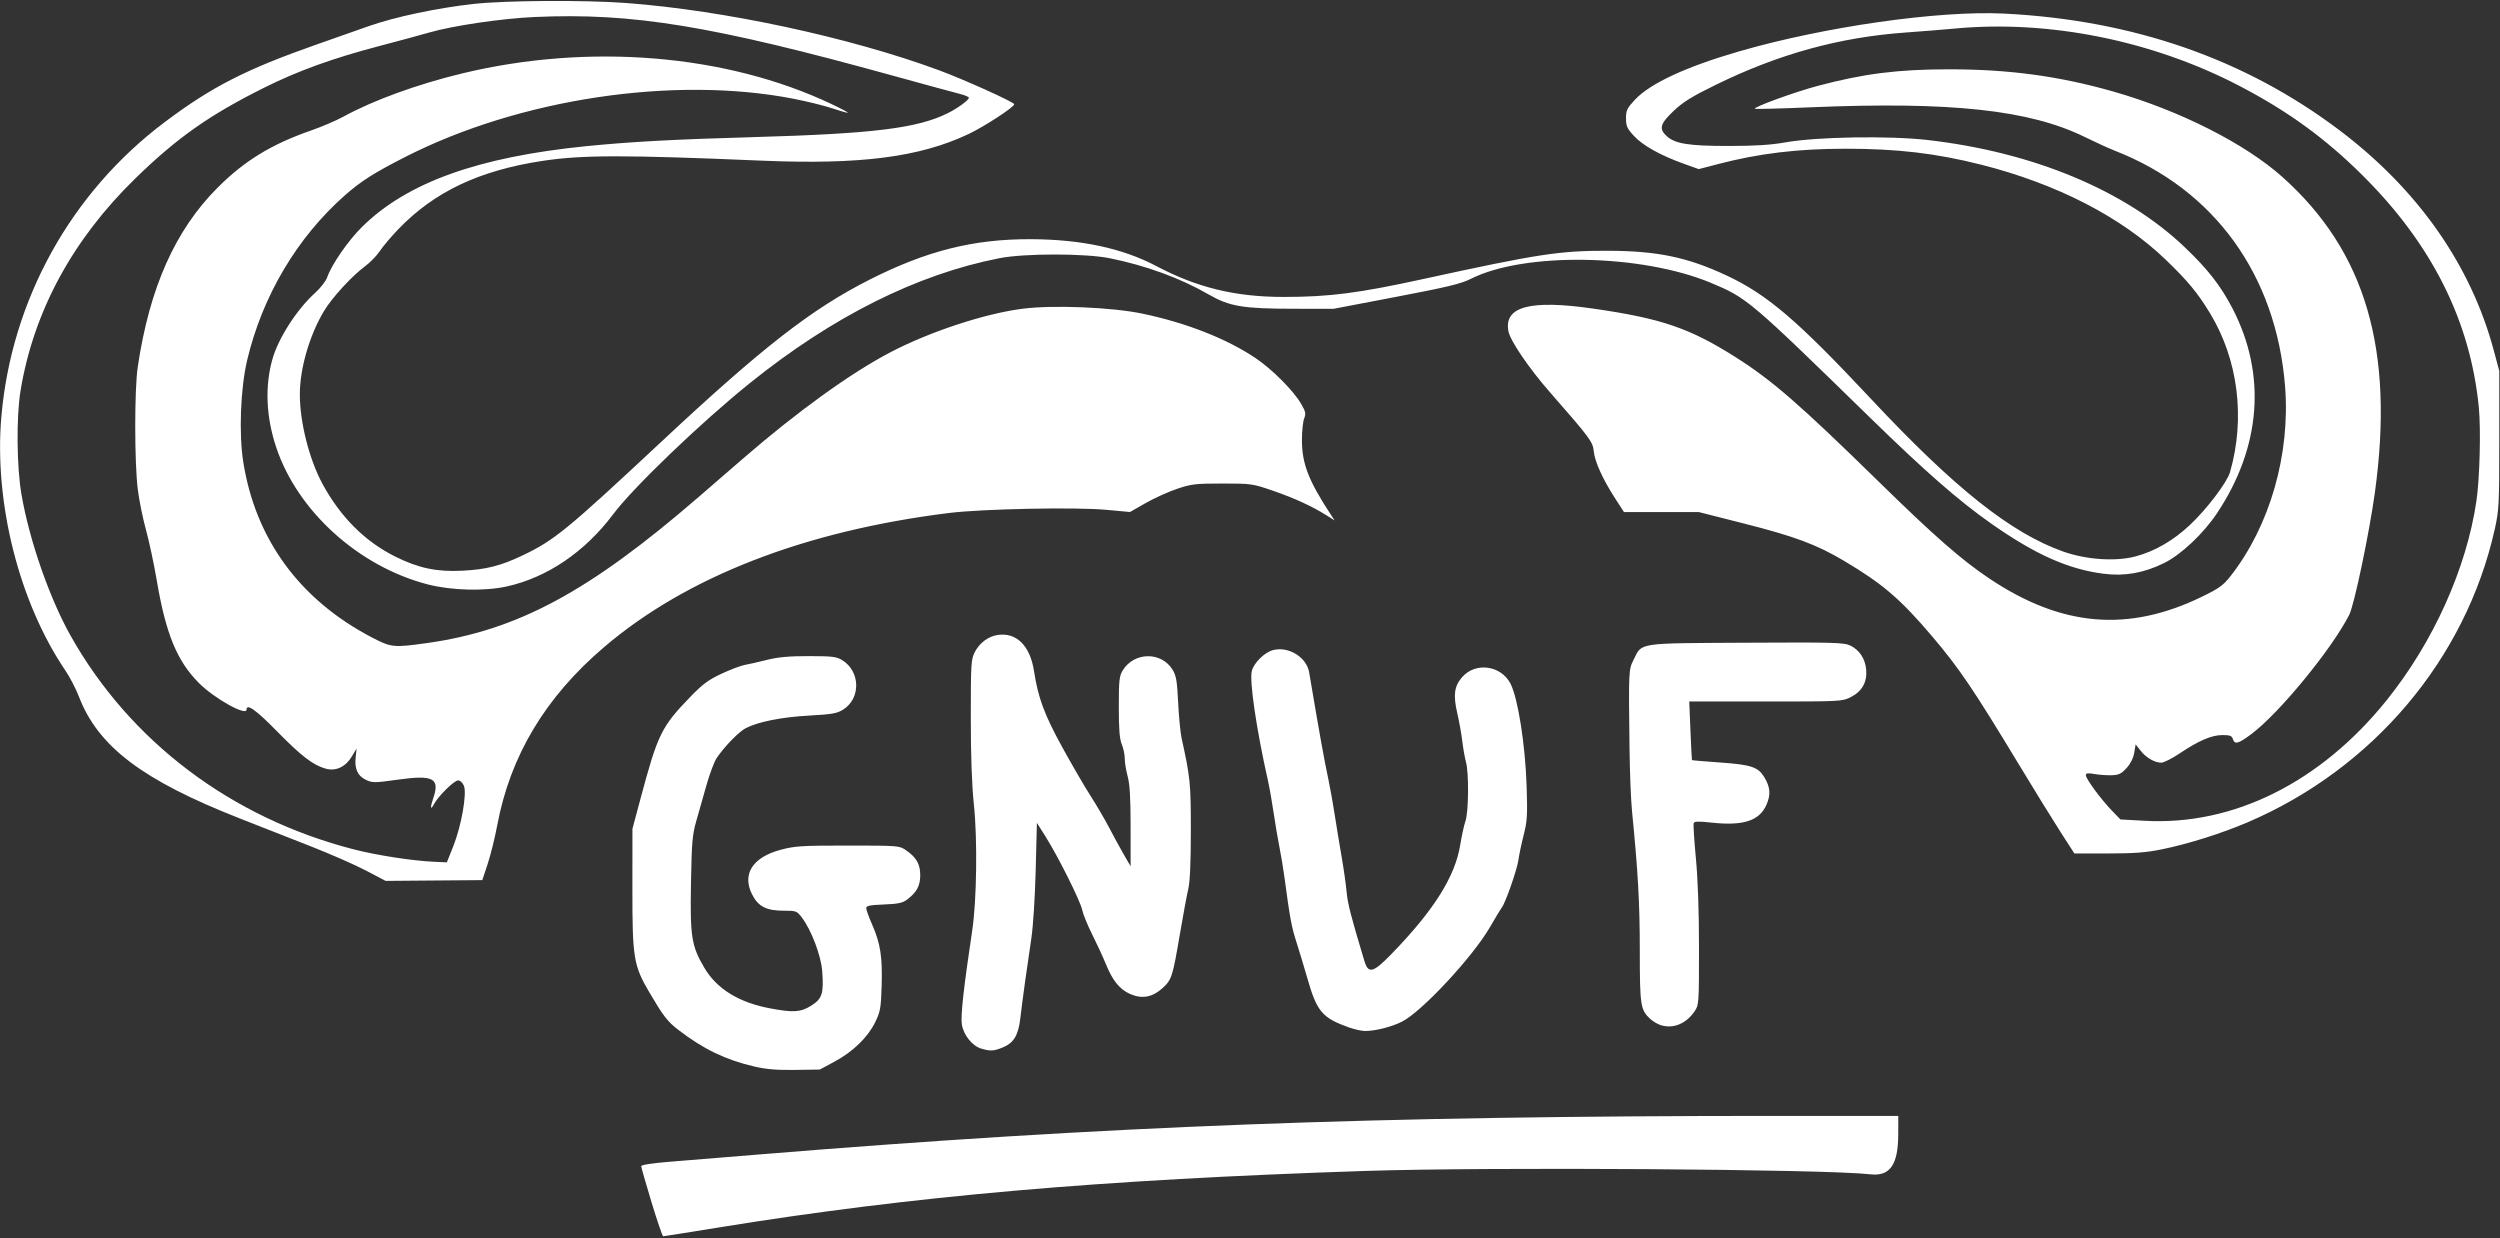 <?xml version="1.0" encoding="UTF-8" standalone="no"?>
<!-- Created with Inkscape (http://www.inkscape.org/) -->

<svg
        xmlns:svg="http://www.w3.org/2000/svg"
        xmlns:rdf="http://www.w3.org/1999/02/22-rdf-syntax-ns#"
        xmlns:cc="http://creativecommons.org/ns#"
        xmlns:dc="http://purl.org/dc/elements/1.1/"
        width="210mm"
        height="104mm"
        viewBox="0 0 210 104"
        version="1.1"
        id="svg1"
        xml:space="preserve"
        xmlns="http://www.w3.org/2000/svg"><rect x="0" y="0" width="210" height="104" fill="#333333" stroke="none"/><title
     id="title1">GNUF</title>
    <defs
            id="defs1"/>
    <g
            id="layer1"><path
       style="fill:#FFFFFF;stroke-width:0.627"
       d="m 54.729,100.99 c -0.478,-1.573 -0.868,-2.939 -0.868,-3.035 7.43e-4,-0.107 0.958,-0.253 2.446,-0.372 1.345,-0.108 4.683,-0.379 7.418,-0.604 29.271,-2.398 51.667,-3.247 85.579,-3.243 l 10.153,9.97e-4 -0.004,1.533 c -0.005,2.578 -0.694,3.563 -2.354,3.371 -3.762,-0.435 -32.012,-0.623 -42.4,-0.283 -22.323,0.732 -38.098,2.111 -54.348,4.753 -2.494,0.405 -4.584,0.737 -4.644,0.737 -0.061,0 -0.501,-1.287 -0.979,-2.86 z M 63.338,89.58 C 60.947,89.025 59.071,88.119 56.98,86.509 56.067,85.806 55.732,85.373 54.544,83.355 53.224,81.112 53.116,80.456 53.121,74.674 l 0.004,-5.056 0.688,-2.569 c 1.44,-5.382 1.742,-5.997 4.177,-8.516 1.021,-1.057 1.517,-1.425 2.606,-1.936 0.74,-0.347 1.635,-0.684 1.989,-0.748 0.354,-0.064 1.197,-0.256 1.872,-0.426 0.901,-0.227 1.829,-0.31 3.481,-0.309 1.956,5.46e-4 2.324,0.044 2.793,0.33 1.555,0.948 1.595,3.235 0.073,4.176 -0.502,0.31 -0.944,0.386 -2.842,0.489 -2.288,0.124 -4.28,0.52 -5.322,1.059 -0.574,0.297 -1.765,1.518 -2.432,2.492 -0.202,0.296 -0.586,1.309 -0.853,2.253 -0.267,0.944 -0.656,2.312 -0.865,3.042 -0.334,1.169 -0.387,1.789 -0.448,5.235 -0.08,4.5 0.04,5.26 1.111,7.085 1.047,1.785 2.883,2.924 5.514,3.424 1.982,0.376 2.595,0.335 3.493,-0.235 0.904,-0.573 1.045,-1.022 0.907,-2.882 -0.097,-1.304 -0.92,-3.474 -1.712,-4.512 -0.42,-0.551 -0.477,-0.572 -1.538,-0.572 -1.45,0 -2.132,-0.354 -2.645,-1.374 -0.855,-1.698 0.048,-3.111 2.389,-3.738 1.209,-0.324 1.753,-0.358 5.653,-0.358 4.203,0 4.33,0.01 4.864,0.373 0.892,0.607 1.222,1.179 1.222,2.114 0,0.896 -0.3,1.448 -1.122,2.062 -0.363,0.272 -0.762,0.354 -1.938,0.4 -1.171,0.046 -1.48,0.109 -1.48,0.304 0,0.135 0.226,0.761 0.503,1.391 0.693,1.58 0.868,2.711 0.794,5.133 -0.058,1.887 -0.108,2.17 -0.545,3.067 -0.617,1.265 -1.861,2.47 -3.418,3.308 l -1.23,0.662 -2.072,0.031 c -1.551,0.023 -2.42,-0.05 -3.455,-0.29 z m 19.096,-1.494 c -0.766,-0.222 -1.506,-1.148 -1.642,-2.056 -0.106,-0.707 0.16,-3.097 0.875,-7.875 0.378,-2.526 0.447,-7.629 0.142,-10.541 -0.176,-1.678 -0.262,-4.094 -0.262,-7.342 0,-4.495 0.023,-4.886 0.328,-5.483 0.392,-0.768 1.116,-1.32 1.9,-1.447 1.585,-0.257 2.75,0.884 3.079,3.014 0.349,2.264 0.863,3.655 2.36,6.382 0.826,1.504 1.902,3.356 2.392,4.115 0.49,0.759 1.188,1.953 1.552,2.652 0.364,0.7 0.92,1.72 1.237,2.267 l 0.576,0.995 1.1e-5,-3.315 c 1.1e-5,-2.401 -0.067,-3.567 -0.245,-4.227 -0.135,-0.501 -0.246,-1.182 -0.247,-1.513 -9.98e-4,-0.331 -0.114,-0.869 -0.251,-1.197 -0.184,-0.441 -0.248,-1.25 -0.248,-3.128 5.43e-4,-2.235 0.039,-2.597 0.33,-3.074 0.949,-1.557 3.235,-1.595 4.178,-0.07 0.313,0.506 0.386,0.929 0.476,2.759 0.058,1.189 0.188,2.534 0.288,2.99 0.732,3.332 0.778,3.792 0.778,7.791 -3.2e-4,2.669 -0.071,4.279 -0.215,4.89 -0.118,0.501 -0.436,2.217 -0.708,3.813 -0.611,3.59 -0.685,3.821 -1.471,4.53 -0.843,0.761 -1.718,0.915 -2.711,0.476 C 94.046,83.103 93.459,82.375 92.885,80.965 92.651,80.388 92.136,79.272 91.74,78.485 91.345,77.697 90.97,76.776 90.906,76.438 90.773,75.729 88.874,71.929 87.817,70.256 l -0.718,-1.136 -0.101,3.979 c -0.057,2.245 -0.216,4.737 -0.365,5.719 -0.344,2.265 -0.755,5.246 -0.93,6.743 -0.166,1.422 -0.56,2.06 -1.506,2.438 -0.74,0.296 -0.997,0.309 -1.764,0.086 z m 30.858,-1.788 c -2.247,-0.811 -2.676,-1.325 -3.489,-4.175 -0.245,-0.861 -0.65,-2.199 -0.898,-2.974 -0.422,-1.315 -0.537,-1.937 -1.019,-5.512 -0.102,-0.752 -0.29,-1.887 -0.42,-2.522 -0.129,-0.635 -0.344,-1.903 -0.477,-2.818 -0.133,-0.915 -0.351,-2.149 -0.484,-2.741 -0.968,-4.305 -1.563,-8.352 -1.353,-9.191 0.171,-0.681 1.062,-1.562 1.773,-1.754 1.297,-0.349 2.828,0.589 3.044,1.866 0.928,5.487 1.223,7.125 1.634,9.08 0.144,0.684 0.376,1.989 0.516,2.901 0.14,0.912 0.398,2.478 0.573,3.481 0.175,1.003 0.366,2.346 0.425,2.984 0.091,0.999 0.359,2.04 1.493,5.802 0.331,1.098 0.729,0.998 2.248,-0.562 3.581,-3.679 5.382,-6.537 5.807,-9.219 0.116,-0.729 0.311,-1.615 0.433,-1.969 0.269,-0.776 0.299,-4.051 0.044,-4.966 -0.097,-0.349 -0.236,-1.133 -0.308,-1.741 -0.073,-0.608 -0.264,-1.676 -0.425,-2.373 -0.353,-1.528 -0.251,-2.261 0.421,-3.026 1.119,-1.274 3.255,-0.981 4.051,0.557 0.629,1.217 1.246,5.147 1.357,8.648 0.076,2.41 0.045,2.921 -0.247,4.061 -0.184,0.718 -0.387,1.678 -0.45,2.134 -0.112,0.801 -1.097,3.609 -1.393,3.968 -0.08,0.097 -0.523,0.831 -0.985,1.632 -1.444,2.503 -5.736,7.117 -7.397,7.95 -0.893,0.448 -2.263,0.792 -3.116,0.783 -0.292,-0.003 -0.904,-0.141 -1.359,-0.305 z m 26.212,-0.187 c -0.263,-0.082 -0.664,-0.32 -0.892,-0.53 -0.812,-0.748 -0.869,-1.127 -0.869,-5.776 0,-3.915 -0.15,-6.595 -0.655,-11.68 -0.091,-0.912 -0.184,-3.262 -0.208,-5.222 -0.08,-6.603 -0.078,-6.635 0.331,-7.46 0.74,-1.489 0.179,-1.403 9.448,-1.455 7.312,-0.041 8.232,-0.017 8.748,0.228 0.779,0.37 1.272,1.111 1.353,2.036 0.091,1.041 -0.343,1.816 -1.286,2.3 -0.717,0.368 -0.815,0.373 -7.152,0.373 h -6.425 l 0.101,2.445 c 0.056,1.345 0.112,2.46 0.126,2.479 0.013,0.019 1.083,0.109 2.376,0.201 2.601,0.185 3.176,0.375 3.694,1.224 0.513,0.841 0.564,1.478 0.185,2.333 -0.597,1.35 -1.95,1.784 -4.637,1.489 -1.055,-0.116 -1.414,-0.105 -1.472,0.047 -0.042,0.11 0.041,1.441 0.185,2.958 0.168,1.773 0.261,4.462 0.261,7.531 0,4.678 -0.008,4.785 -0.373,5.322 -0.71,1.043 -1.791,1.484 -2.84,1.158 z M 30.738,73.126 c -0.912,-0.477 -2.963,-1.379 -4.559,-2.006 -1.596,-0.626 -4.318,-1.696 -6.051,-2.377 C 11.976,65.54 8.248,62.718 6.636,58.532 6.381,57.868 5.867,56.877 5.496,56.329 1.612,50.61 -0.506,42.23 0.112,35.027 0.956,25.202 5.951,16.184 13.829,10.264 17.773,7.299 20.621,5.841 26.511,3.767 c 1.413,-0.498 3.407,-1.2 4.43,-1.56 2.241,-0.79 5.765,-1.537 8.86,-1.878 2.686,-0.296 9.355,-0.336 12.81,-0.076 8.252,0.621 18.753,2.877 26.242,5.64 2.116,0.78 6.342,2.688 6.342,2.863 0,0.238 -2.508,1.875 -3.835,2.503 -4.114,1.946 -9.087,2.586 -17.364,2.236 -11.579,-0.49 -15.097,-0.486 -18.429,0.02 -5.318,0.808 -9.077,2.589 -12.107,5.737 -0.6,0.624 -1.301,1.453 -1.558,1.842 -0.257,0.39 -0.819,0.967 -1.249,1.283 -1.089,0.799 -2.792,2.66 -3.451,3.77 -1.216,2.049 -2.018,4.829 -2.016,6.983 0.003,2.363 0.798,5.49 1.919,7.546 1.507,2.763 3.539,4.794 6.068,6.063 1.957,0.982 3.52,1.313 5.666,1.201 2.013,-0.105 3.215,-0.409 5.024,-1.27 2.713,-1.292 3.715,-2.112 11.742,-9.612 8.45,-7.896 12.569,-11.101 17.429,-13.561 4.819,-2.439 8.746,-3.424 13.57,-3.405 4.221,0.017 7.701,0.764 10.535,2.261 3.438,1.816 6.647,2.592 10.71,2.59 3.832,-0.002 6.249,-0.314 11.744,-1.514 9.613,-2.1 11.436,-2.378 15.5,-2.364 4.117,0.014 6.643,0.539 9.889,2.052 3.461,1.614 5.969,3.755 12.222,10.433 6.998,7.475 11.718,11.22 16.099,12.778 1.927,0.685 4.381,0.855 6.051,0.419 1.628,-0.425 3.204,-1.335 4.618,-2.666 1.401,-1.318 3.102,-3.562 3.348,-4.414 1.304,-4.525 0.688,-9.453 -1.669,-13.34 -1.048,-1.729 -1.859,-2.709 -3.73,-4.512 -3.71,-3.574 -9.145,-6.373 -15.497,-7.981 -3.79,-0.96 -7.085,-1.346 -11.438,-1.341 -4.005,0.005 -7.243,0.396 -10.662,1.288 l -1.627,0.425 -1.274,-0.456 c -1.934,-0.692 -3.431,-1.528 -4.171,-2.331 -0.576,-0.625 -0.667,-0.827 -0.667,-1.481 0,-0.67 0.087,-0.85 0.759,-1.569 1.278,-1.366 4.294,-2.765 8.744,-4.053 7.155,-2.072 16.767,-3.444 22.238,-3.174 10.824,0.535 20.233,3.801 28.163,9.778 6.614,4.985 11.073,11.345 12.994,18.535 l 0.456,1.705 v 5.802 c 0,5.457 -0.023,5.904 -0.383,7.511 -2.438,10.885 -10.22,20.102 -20.783,24.614 -2.176,0.929 -4.996,1.815 -7.207,2.263 -1.307,0.265 -2.314,0.341 -4.501,0.341 h -2.817 l -1.149,-1.782 c -0.632,-0.98 -2.236,-3.58 -3.563,-5.777 -3.777,-6.25 -4.975,-8.019 -7.233,-10.676 -2.676,-3.148 -4.14,-4.403 -7.399,-6.342 -2.292,-1.364 -4.133,-2.052 -8.341,-3.12 l -3.865,-0.981 h -3.142 -3.142 l -0.753,-1.164 c -1.032,-1.596 -1.708,-3.091 -1.785,-3.952 -0.07,-0.774 -0.341,-1.139 -3.636,-4.896 -1.801,-2.053 -3.38,-4.369 -3.532,-5.181 -0.39,-2.077 1.826,-2.662 7.159,-1.892 5.673,0.819 8.041,1.625 11.864,4.037 3.097,1.954 5.408,3.961 12.078,10.491 4.677,4.579 6.973,6.589 9.316,8.154 6.059,4.048 11.638,4.525 17.825,1.521 1.454,-0.706 1.802,-0.957 2.417,-1.74 3.305,-4.211 5.037,-10.247 4.578,-15.959 -0.749,-9.334 -5.94,-16.512 -14.296,-19.771 -0.475,-0.185 -1.609,-0.703 -2.521,-1.15 -4.656,-2.284 -11.237,-2.995 -23.105,-2.495 -2.496,0.105 -4.571,0.159 -4.611,0.119 -0.137,-0.137 3.356,-1.409 5.254,-1.914 3.923,-1.042 6.751,-1.398 11.107,-1.398 5.004,5.9e-5 9.233,0.576 13.781,1.877 5.535,1.583 11.033,4.364 14.168,7.167 6.995,6.253 9.418,14.521 7.769,26.505 -0.468,3.401 -1.734,9.442 -2.15,10.264 -1.473,2.906 -5.932,8.332 -8.264,10.055 -1.083,0.8 -1.361,0.871 -1.515,0.386 -0.086,-0.27 -0.25,-0.331 -0.881,-0.33 -0.911,0.002 -1.99,0.467 -3.614,1.556 -0.625,0.42 -1.309,0.763 -1.52,0.763 -0.559,0 -1.274,-0.416 -1.742,-1.015 l -0.41,-0.524 -0.12,0.709 c -0.076,0.45 -0.313,0.92 -0.648,1.286 -0.441,0.482 -0.65,0.581 -1.266,0.599 -0.406,0.012 -1.055,-0.034 -1.442,-0.104 -0.554,-0.099 -0.705,-0.077 -0.705,0.106 0,0.299 1.263,2.015 2.186,2.97 l 0.715,0.741 2.072,0.114 c 7.432,0.409 14.736,-3.23 20.275,-10.104 3.916,-4.86 6.718,-11.068 7.556,-16.743 0.281,-1.905 0.387,-6.012 0.203,-7.891 -0.71,-7.257 -3.953,-13.717 -9.793,-19.506 -3.126,-3.099 -6.22,-5.347 -10.284,-7.471 -7.315,-3.823 -16.021,-5.579 -23.954,-4.832 -0.912,0.086 -2.734,0.233 -4.05,0.326 -5.609,0.397 -10.714,1.801 -16.041,4.412 -1.996,0.978 -2.728,1.433 -3.523,2.189 -1.125,1.071 -1.24,1.487 -0.58,2.099 0.703,0.652 1.85,0.835 5.213,0.835 2.254,0 3.528,-0.082 4.807,-0.308 2.61,-0.462 8.654,-0.561 11.873,-0.196 8.868,1.008 16.598,4.223 21.609,8.988 1.957,1.861 3.053,3.266 4.048,5.192 2.852,5.52 2.388,11.607 -1.309,17.163 -1.147,1.724 -3.025,3.494 -4.452,4.197 -1.703,0.838 -3.303,1.122 -5.068,0.899 -2.982,-0.376 -5.77,-1.622 -9.489,-4.238 -2.715,-1.91 -5.539,-4.382 -10.168,-8.9 -10.086,-9.844 -10.317,-10.039 -13.338,-11.297 -5.866,-2.442 -15.681,-2.605 -20.178,-0.335 -0.814,0.411 -1.98,0.692 -6.261,1.509 l -5.261,1.004 -3.341,-0.003 c -4.283,-0.004 -5.403,-0.193 -7.159,-1.205 -2.376,-1.37 -5.249,-2.422 -8.293,-3.038 -2.061,-0.417 -7.155,-0.42 -9.273,-0.005 -6.926,1.357 -13.968,4.875 -20.903,10.442 -4.113,3.302 -9.826,8.778 -11.548,11.07 -2.38,3.167 -5.543,5.313 -8.939,6.063 -1.87,0.413 -4.647,0.34 -6.635,-0.174 -5.79,-1.498 -10.928,-6.14 -12.722,-11.494 -0.858,-2.56 -0.97,-5.139 -0.323,-7.429 0.498,-1.766 2.066,-4.197 3.594,-5.573 0.443,-0.399 0.895,-0.983 1.004,-1.296 0.375,-1.079 1.758,-3.08 2.93,-4.238 3.766,-3.72 9.723,-5.867 18.814,-6.779 3.731,-0.374 7.436,-0.575 14.112,-0.764 10.053,-0.285 13.754,-0.744 16.305,-2.024 0.809,-0.406 1.743,-1.091 1.743,-1.279 0,-0.076 -0.354,-0.225 -0.787,-0.333 C 80.16,7.771 77.68,7.095 75.081,6.377 59.783,2.149 53.147,1.06 44.911,1.428 42.141,1.552 38.019,2.16 36.037,2.737 35.402,2.922 33.502,3.436 31.815,3.88 27.919,4.904 25.031,5.95 22.2,7.361 17.588,9.661 14.873,11.573 11.369,14.987 6.086,20.135 2.818,26.177 1.726,32.817 c -0.363,2.205 -0.325,6.395 0.079,8.728 0.664,3.84 2.35,8.691 4.11,11.828 5.001,8.911 13.515,15.336 23.828,17.981 1.925,0.494 4.912,0.954 6.714,1.035 l 1.078,0.048 0.539,-1.35 c 0.679,-1.701 1.159,-4.419 0.896,-5.074 -0.109,-0.272 -0.31,-0.456 -0.496,-0.456 -0.322,0 -1.649,1.304 -2.007,1.972 -0.313,0.585 -0.353,0.33 -0.075,-0.477 0.578,-1.677 0.008,-1.978 -2.959,-1.563 -1.985,0.278 -2.148,0.279 -2.698,0.017 -0.701,-0.334 -0.967,-0.927 -0.859,-1.914 l 0.079,-0.721 -0.393,0.66 c -0.526,0.882 -1.337,1.27 -2.181,1.042 -1.061,-0.286 -2.051,-1.042 -4.105,-3.136 -1.77,-1.805 -2.566,-2.372 -2.566,-1.83 0,0.576 -2.698,-0.928 -3.994,-2.226 -1.84,-1.844 -2.783,-4.127 -3.537,-8.567 -0.24,-1.413 -0.653,-3.353 -0.918,-4.31 -0.265,-0.957 -0.574,-2.487 -0.688,-3.398 -0.282,-2.259 -0.284,-8.396 -0.004,-10.278 0.994,-6.676 3.152,-11.513 6.733,-15.089 2.242,-2.239 4.503,-3.621 7.809,-4.772 0.905,-0.315 2.13,-0.838 2.723,-1.163 2.531,-1.387 6.253,-2.74 10.029,-3.647 10.644,-2.555 22.141,-1.6 30.958,2.571 0.798,0.377 1.426,0.711 1.396,0.741 -0.03,0.03 -0.602,-0.131 -1.27,-0.358 C 69.275,8.885 67.79,8.516 66.642,8.293 56.62,6.344 43.659,8.286 34.053,13.177 c -2.631,1.34 -3.745,2.048 -5.095,3.241 -4.006,3.539 -6.919,8.455 -8.195,13.829 -0.56,2.361 -0.707,6.172 -0.329,8.559 1.029,6.497 4.742,11.567 10.786,14.729 1.633,0.854 1.832,0.875 4.598,0.49 7.62,-1.063 13.636,-4.292 22.866,-12.276 1.147,-0.992 2.838,-2.455 3.756,-3.251 4.523,-3.917 8.986,-7.139 12.31,-8.884 3.33,-1.749 7.979,-3.281 11.178,-3.684 2.576,-0.324 7.466,-0.121 10.041,0.417 3.666,0.766 7.051,2.095 9.483,3.723 1.393,0.932 3.188,2.731 3.837,3.845 0.388,0.665 0.422,0.83 0.259,1.243 -0.103,0.262 -0.187,1.073 -0.186,1.803 0.002,1.974 0.551,3.404 2.379,6.196 l 0.366,0.559 -0.657,-0.415 c -1.211,-0.765 -2.729,-1.463 -4.512,-2.076 -1.73,-0.595 -1.824,-0.608 -4.256,-0.608 -2.262,2.18e-4 -2.607,0.041 -3.813,0.447 -0.729,0.246 -1.916,0.784 -2.637,1.196 l -1.311,0.749 -2.005,-0.185 C 90.342,42.586 82.507,42.744 79.723,43.09 67.568,44.6 57.668,48.45 50.739,54.361 c -4.933,4.209 -7.879,9.124 -8.975,14.98 -0.193,1.033 -0.554,2.487 -0.801,3.233 l -0.45,1.355 -4.059,0.033 -4.059,0.033 z"
       id="path1" /></g>
    </svg>
